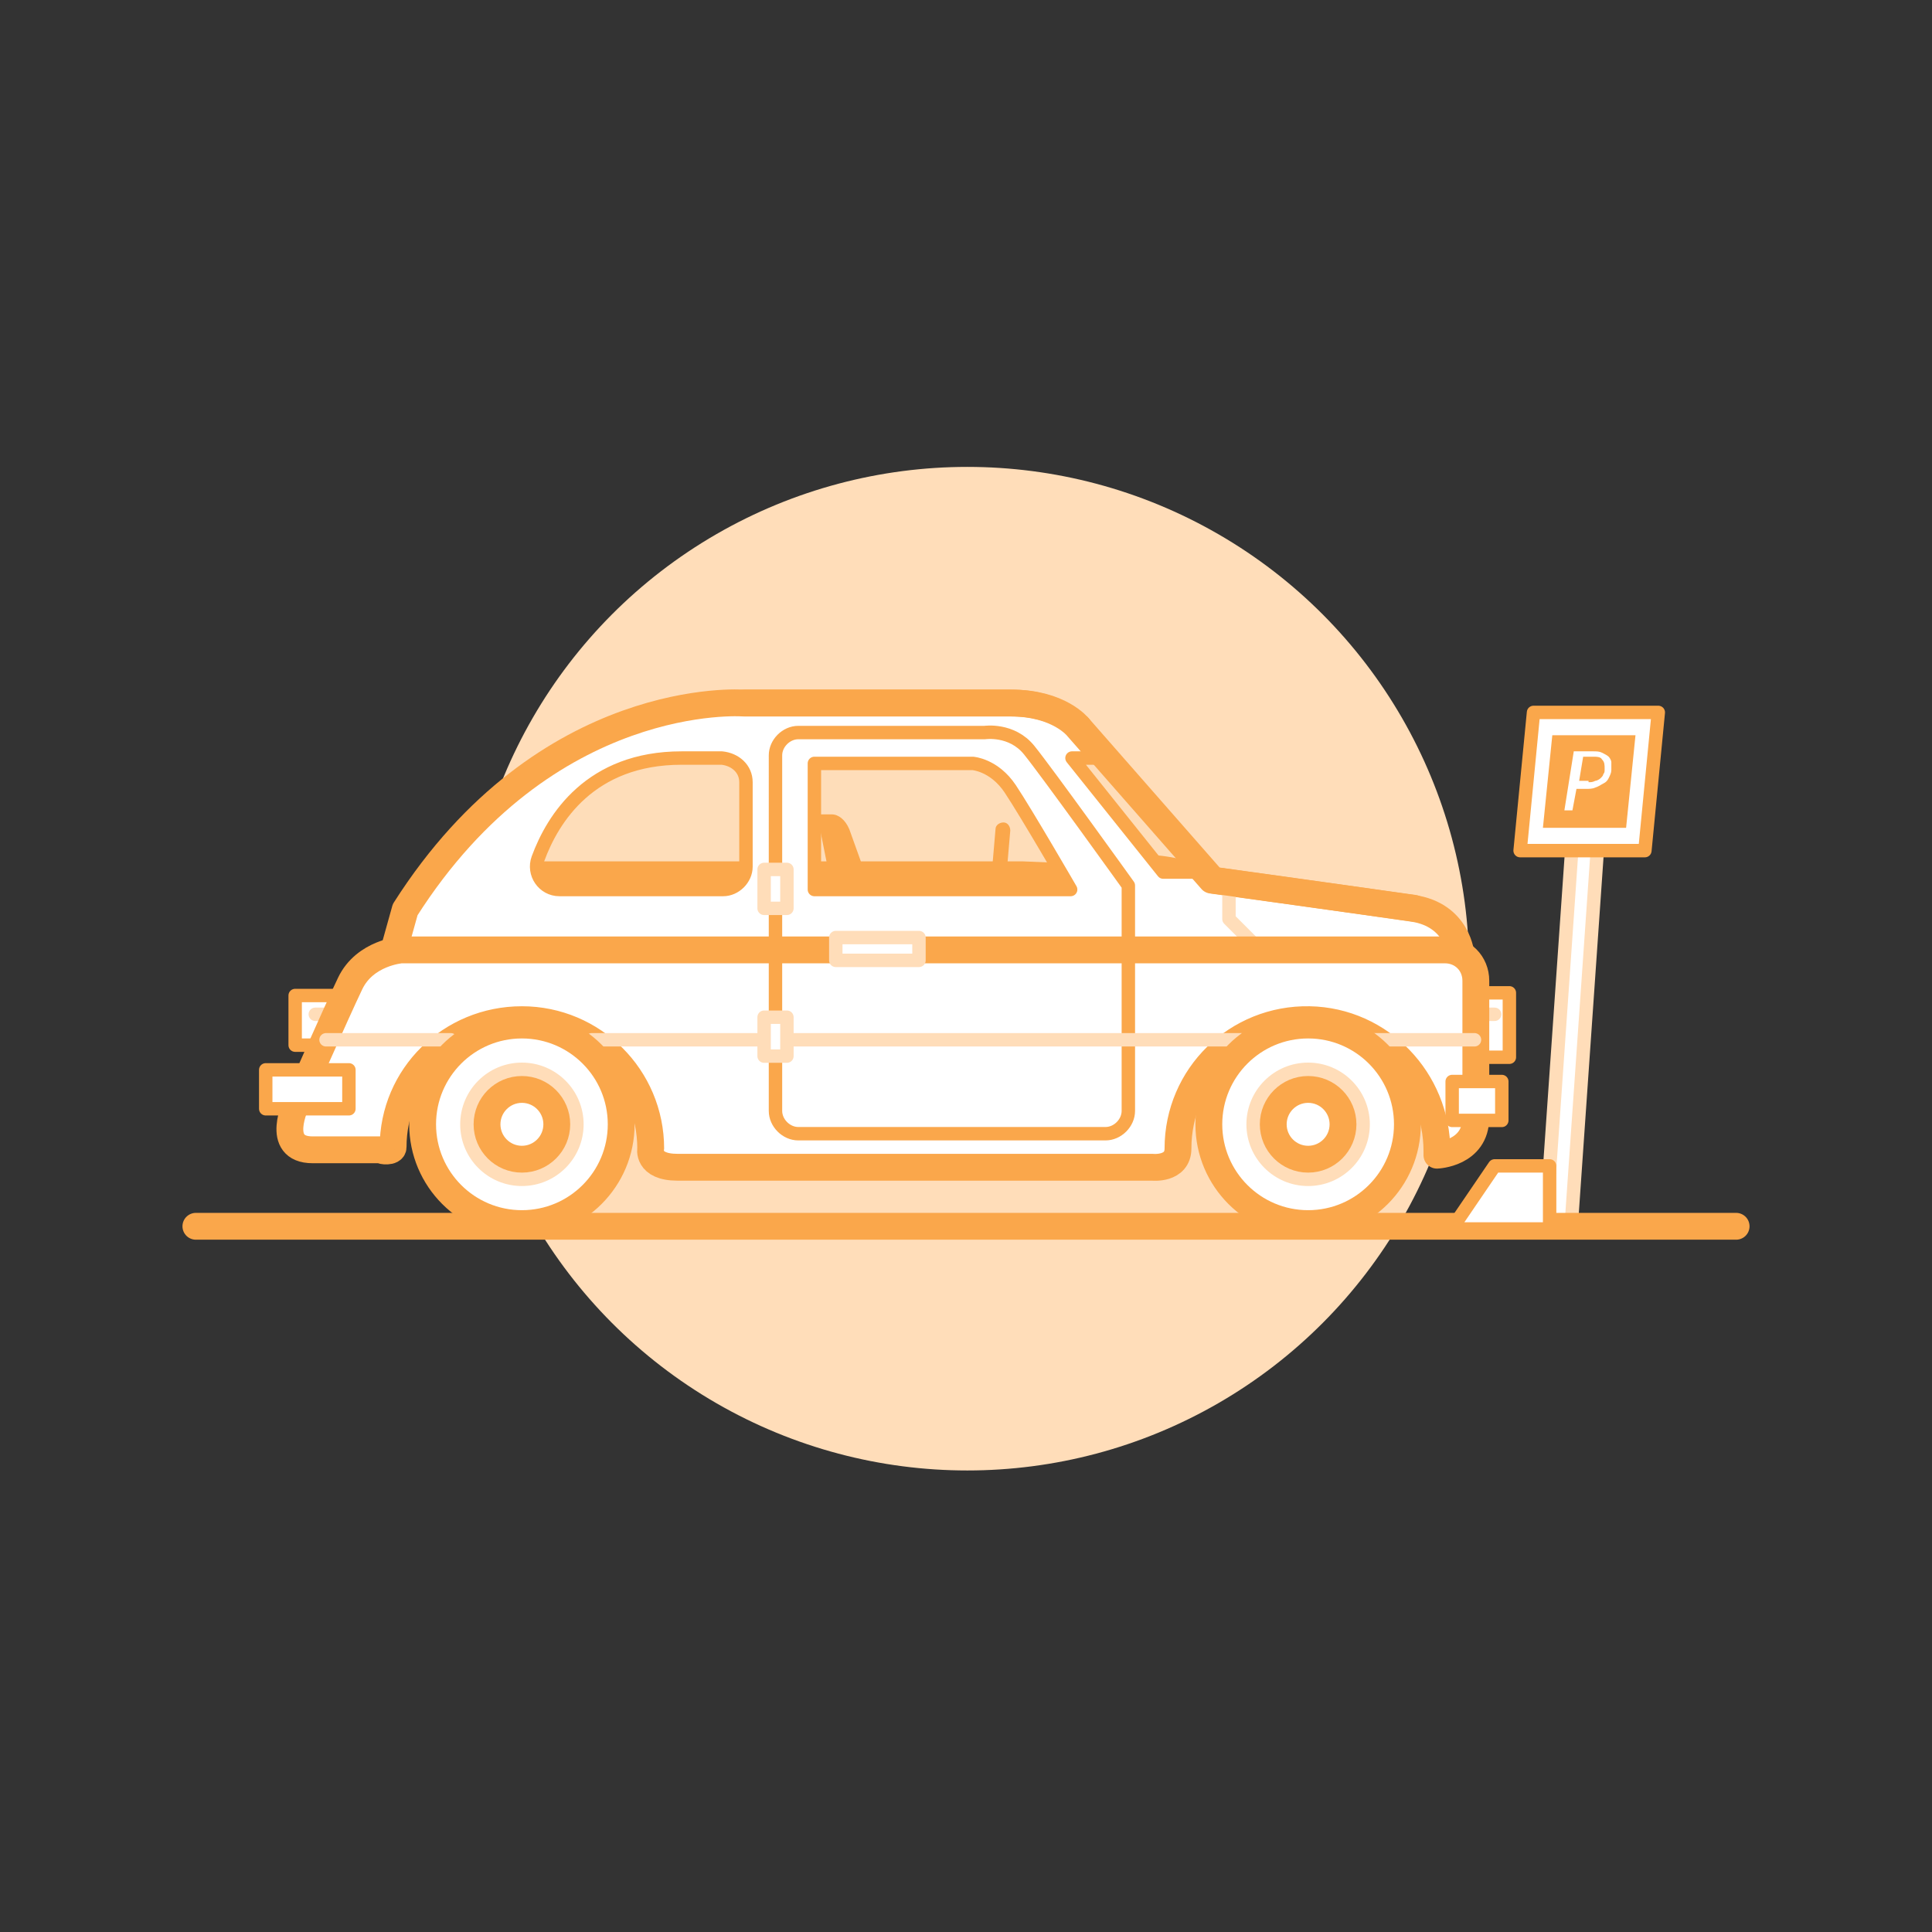 <?xml version="1.0" encoding="utf-8"?>
<!-- Generator: Adobe Illustrator 21.1.0, SVG Export Plug-In . SVG Version: 6.00 Build 0)  -->
<svg version="1.1" id="Layer_1" xmlns="http://www.w3.org/2000/svg" xmlns:xlink="http://www.w3.org/1999/xlink" x="0px" y="0px"
	 viewBox="0 0 144 144" style="enable-background:new 0 0 144 144;" xml:space="preserve">
<rect x="0" y="0" width="144" height="144" fill="#333333" stroke="none"/>
<style type="text/css">
	.st0{fill:#2E3048;}
	.st1{fill:#FAA74A;}
	.st2{fill:#FFFFFF;}
	.st3{fill:#FFFFFF;stroke:#FAA74B;stroke-linecap:round;stroke-linejoin:round;stroke-miterlimit:10;}
	.st4{fill:none;stroke:#FFDDB9;stroke-width:2;stroke-linecap:round;stroke-miterlimit:10;}
	.st5{fill:none;stroke:#FFDDB9;stroke-linecap:round;stroke-miterlimit:10;}
	.st6{fill:none;stroke:#FAA74B;stroke-width:2;stroke-linecap:round;stroke-linejoin:round;stroke-miterlimit:10;}
	.st7{fill:#FFDDB9;}
	.st8{fill:#FAA74B;}
	.st9{fill:#FFFFFF;stroke:#FAA74B;stroke-width:2;stroke-linecap:round;stroke-linejoin:round;stroke-miterlimit:10;}
	.st10{opacity:0.35;fill:#FAA74B;}
	.st11{fill:none;stroke:#FFDDB9;stroke-linecap:round;stroke-linejoin:round;stroke-miterlimit:10;}
	.st12{clip-path:url(#SVGID_2_);}
	.st13{fill:#FFDDB9;stroke:#FFDDB9;stroke-linecap:round;stroke-linejoin:round;stroke-miterlimit:10;}
	.st14{fill:none;stroke:#FAA74B;stroke-linecap:round;stroke-linejoin:round;stroke-miterlimit:10;}
	.st15{fill:#FFFFFF;stroke:#FFDDB9;stroke-linecap:round;stroke-linejoin:round;stroke-miterlimit:10;}
	.st16{fill:none;stroke:#FAA74B;stroke-width:2;stroke-linejoin:round;stroke-miterlimit:10;}
	.st17{fill:#FFFFFF;stroke:#FAA74B;stroke-width:2;stroke-linejoin:round;stroke-miterlimit:10;}
	.st18{fill:#FEDDB9;stroke:#FAA74B;stroke-linecap:round;stroke-linejoin:round;stroke-miterlimit:10;}
	.st19{clip-path:url(#SVGID_4_);}
</style>
<g>
	
		<rect x="116.4" y="55.6" transform="matrix(0.998 6.935441e-02 -6.935441e-02 0.998 5.376 -7.959)" class="st15" width="1.9" height="35.6"/>
	<circle class="st7" cx="72.1" cy="72.2" r="37.4"/>
	<polyline class="st3" points="110.1,74 112.5,74 112.5,78.8 109.9,78.8 	"/>
	<g>
		<line class="st15" x1="111.4" y1="75.6" x2="110.2" y2="75.6"/>
	</g>
	<polyline class="st3" points="25.6,74.2 22,74.2 22,77.9 23.8,77.9 	"/>
	<line class="st15" x1="24.6" y1="75.6" x2="23.5" y2="75.6"/>
	<path class="st9" d="M108.9,71.2c0,0-0.2-3-3.6-3.5s-15-2.1-15-2.1l-10-11.4c0,0-1.4-1.8-5-1.8s-19.9,0-19.9,0s-14.7-1.1-25.2,15.4
		c-0.8,2.9-0.9,3.2-0.9,3.2"/>
	<polyline class="st15" points="91.6,65.8 91.6,68.5 94,70.9 	"/>
	<polyline class="st18" points="89.7,65 86.7,65 79.9,56.5 82.6,56.5 	"/>
	<path class="st18" d="M55.6,58.3v6.3c0,0.9-0.8,1.7-1.7,1.7H41.7c-1.2,0-2-1.2-1.6-2.3c1.1-3,3.9-7.5,10.7-7.5c0.6,0,1.9,0,3,0
		C54.8,56.6,55.6,57.3,55.6,58.3z"/>
	<path class="st9" d="M29.3,85.5c0-5.3,4.3-9.5,9.6-9.5s9.6,4.3,9.6,9.6c0,0-0.3,1.4,2,1.4s35.4,0,35.4,0s1.9,0.2,1.9-1.4
		c0-5.4,4.4-9.7,9.8-9.6c5.3,0.1,9.5,4.5,9.5,9.8v0.3c0,0,2.9-0.1,2.9-2.8c0-2.7,0-10.1,0-10.1v-0.1c0-1.3-1-2.3-2.3-2.3H29.9
		c0,0-2.7,0.2-3.8,2.5s-4,8.9-4,8.9s-1.7,3.5,1.2,3.5h5.1C28.4,85.8,29.3,85.9,29.3,85.5z"/>
	
		<rect x="19.9" y="79.7" transform="matrix(-1 -4.487667e-11 4.487667e-11 -1 45.906 162.341)" class="st3" width="6.2" height="2.9"/>
	
		<rect x="108.3" y="80.6" transform="matrix(-1 -4.477808e-11 4.477808e-11 -1 220.236 164.109)" class="st3" width="3.7" height="2.9"/>
	<path class="st14" d="M84.1,66v16.8c0,0.9-0.8,1.7-1.7,1.7H59.5c-0.9,0-1.7-0.8-1.7-1.7V56.3c0-0.9,0.8-1.7,1.7-1.7h13.9
		c0,0,2-0.3,3.3,1.3S84.1,66,84.1,66z"/>
	
		<rect x="56.9" y="64.9" transform="matrix(-1 -4.380997e-11 4.380997e-11 -1 115.552 132.602)" class="st15" width="1.7" height="2.9"/>
	
		<rect x="64.6" y="67.7" transform="matrix(9.638163e-11 -1 1 9.638163e-11 -5.405 136.18)" class="st15" width="1.7" height="6.2"/>
	<path class="st18" d="M79.8,66.3H60.7v-9.4h11.8c0,0,1.6,0.1,2.8,1.9S79.8,66.3,79.8,66.3z"/>
	<path class="st6" d="M80.4,54.2c0,0-1.4-1.8-5-1.8c-3.5,0-19.9,0-19.9,0"/>
	<path class="st6" d="M105.4,67.7c-3.5-0.5-15-2.1-15-2.1l-10-11.4"/>
	<line class="st15" x1="102" y1="77.5" x2="109.9" y2="77.5"/>
	<line class="st15" x1="44.1" y1="77.5" x2="92.5" y2="77.5"/>
	<line class="st15" x1="24.3" y1="77.5" x2="33.6" y2="77.5"/>
	
		<rect x="56.9" y="75.9" transform="matrix(-1 -4.600066e-11 4.600066e-11 -1 115.552 154.616)" class="st15" width="1.7" height="2.9"/>
	<polyline class="st8" points="40.2,64.2 55.5,64.2 55.5,64.8 55,66 53.4,66.4 43.1,66.3 41.7,66.3 40.7,65.9 40.2,65.2 	"/>
	<polyline class="st8" points="60.8,64.2 76.2,64.2 78.6,64.3 79.7,66.4 74.1,66.4 63.7,66.3 62.4,66.3 60.8,66.3 60.8,65.2 	"/>
	<path class="st8" d="M64.7,65.7h-2.8l-1-5H62c0.5,0,1,0.4,1.3,1.1L64.7,65.7z"/>
	<path class="st8" d="M74.4,65.9L74.4,65.9c-0.3,0-0.5-0.3-0.5-0.6l0.3-3.5c0-0.3,0.3-0.5,0.6-0.5l0,0c0.3,0,0.5,0.3,0.5,0.6
		L75,65.4C75,65.7,74.7,65.9,74.4,65.9z"/>
	<path class="st8" d="M85.5,63.7c0,0,3.2,0.1,3.9,1.1c-0.5,0.4-0.5,0.4-0.5,0.4H87"/>
	<circle class="st17" cx="38.9" cy="83.8" r="7.4"/>
	<circle class="st7" cx="38.9" cy="83.8" r="4.6"/>
	<circle class="st17" cx="38.9" cy="83.8" r="2.6"/>
	<circle class="st17" cx="97.5" cy="83.8" r="7.4"/>
	<circle class="st7" cx="97.5" cy="83.8" r="4.6"/>
	<circle class="st17" cx="97.5" cy="83.8" r="2.6"/>
	<line class="st6" x1="14.6" y1="91.4" x2="129.4" y2="91.4"/>
	<polygon class="st3" points="115.5,91.6 108.2,91.6 111.4,86.9 115.5,86.9 	"/>
	<polygon class="st3" points="122.6,63.4 113.3,63.4 114.3,53.1 123.6,53.1 	"/>
	<polygon class="st8" points="121.2,61.7 115,61.7 115.7,54.8 121.9,54.8 	"/>
	<g>
		<path class="st2" d="M118.7,56c0.3,0,0.5,0,0.7,0.1c0.2,0.1,0.4,0.2,0.5,0.3c0.1,0.1,0.2,0.3,0.2,0.4c0,0.2,0,0.4,0,0.6
			c0,0.2-0.1,0.4-0.2,0.6c-0.1,0.2-0.2,0.3-0.4,0.4c-0.2,0.1-0.3,0.2-0.6,0.3c-0.2,0.1-0.5,0.1-0.7,0.1h-0.7l-0.3,1.6h-0.6l0.7-4.4
			H118.7z M118.4,58.3c0.2,0,0.3,0,0.5-0.1c0.1,0,0.3-0.1,0.4-0.2c0.1-0.1,0.2-0.2,0.2-0.3c0.1-0.1,0.1-0.2,0.1-0.4
			c0-0.3,0-0.5-0.2-0.7c-0.1-0.2-0.4-0.2-0.7-0.2H118l-0.3,1.8H118.4z"/>
	</g>
</g>
</svg>
